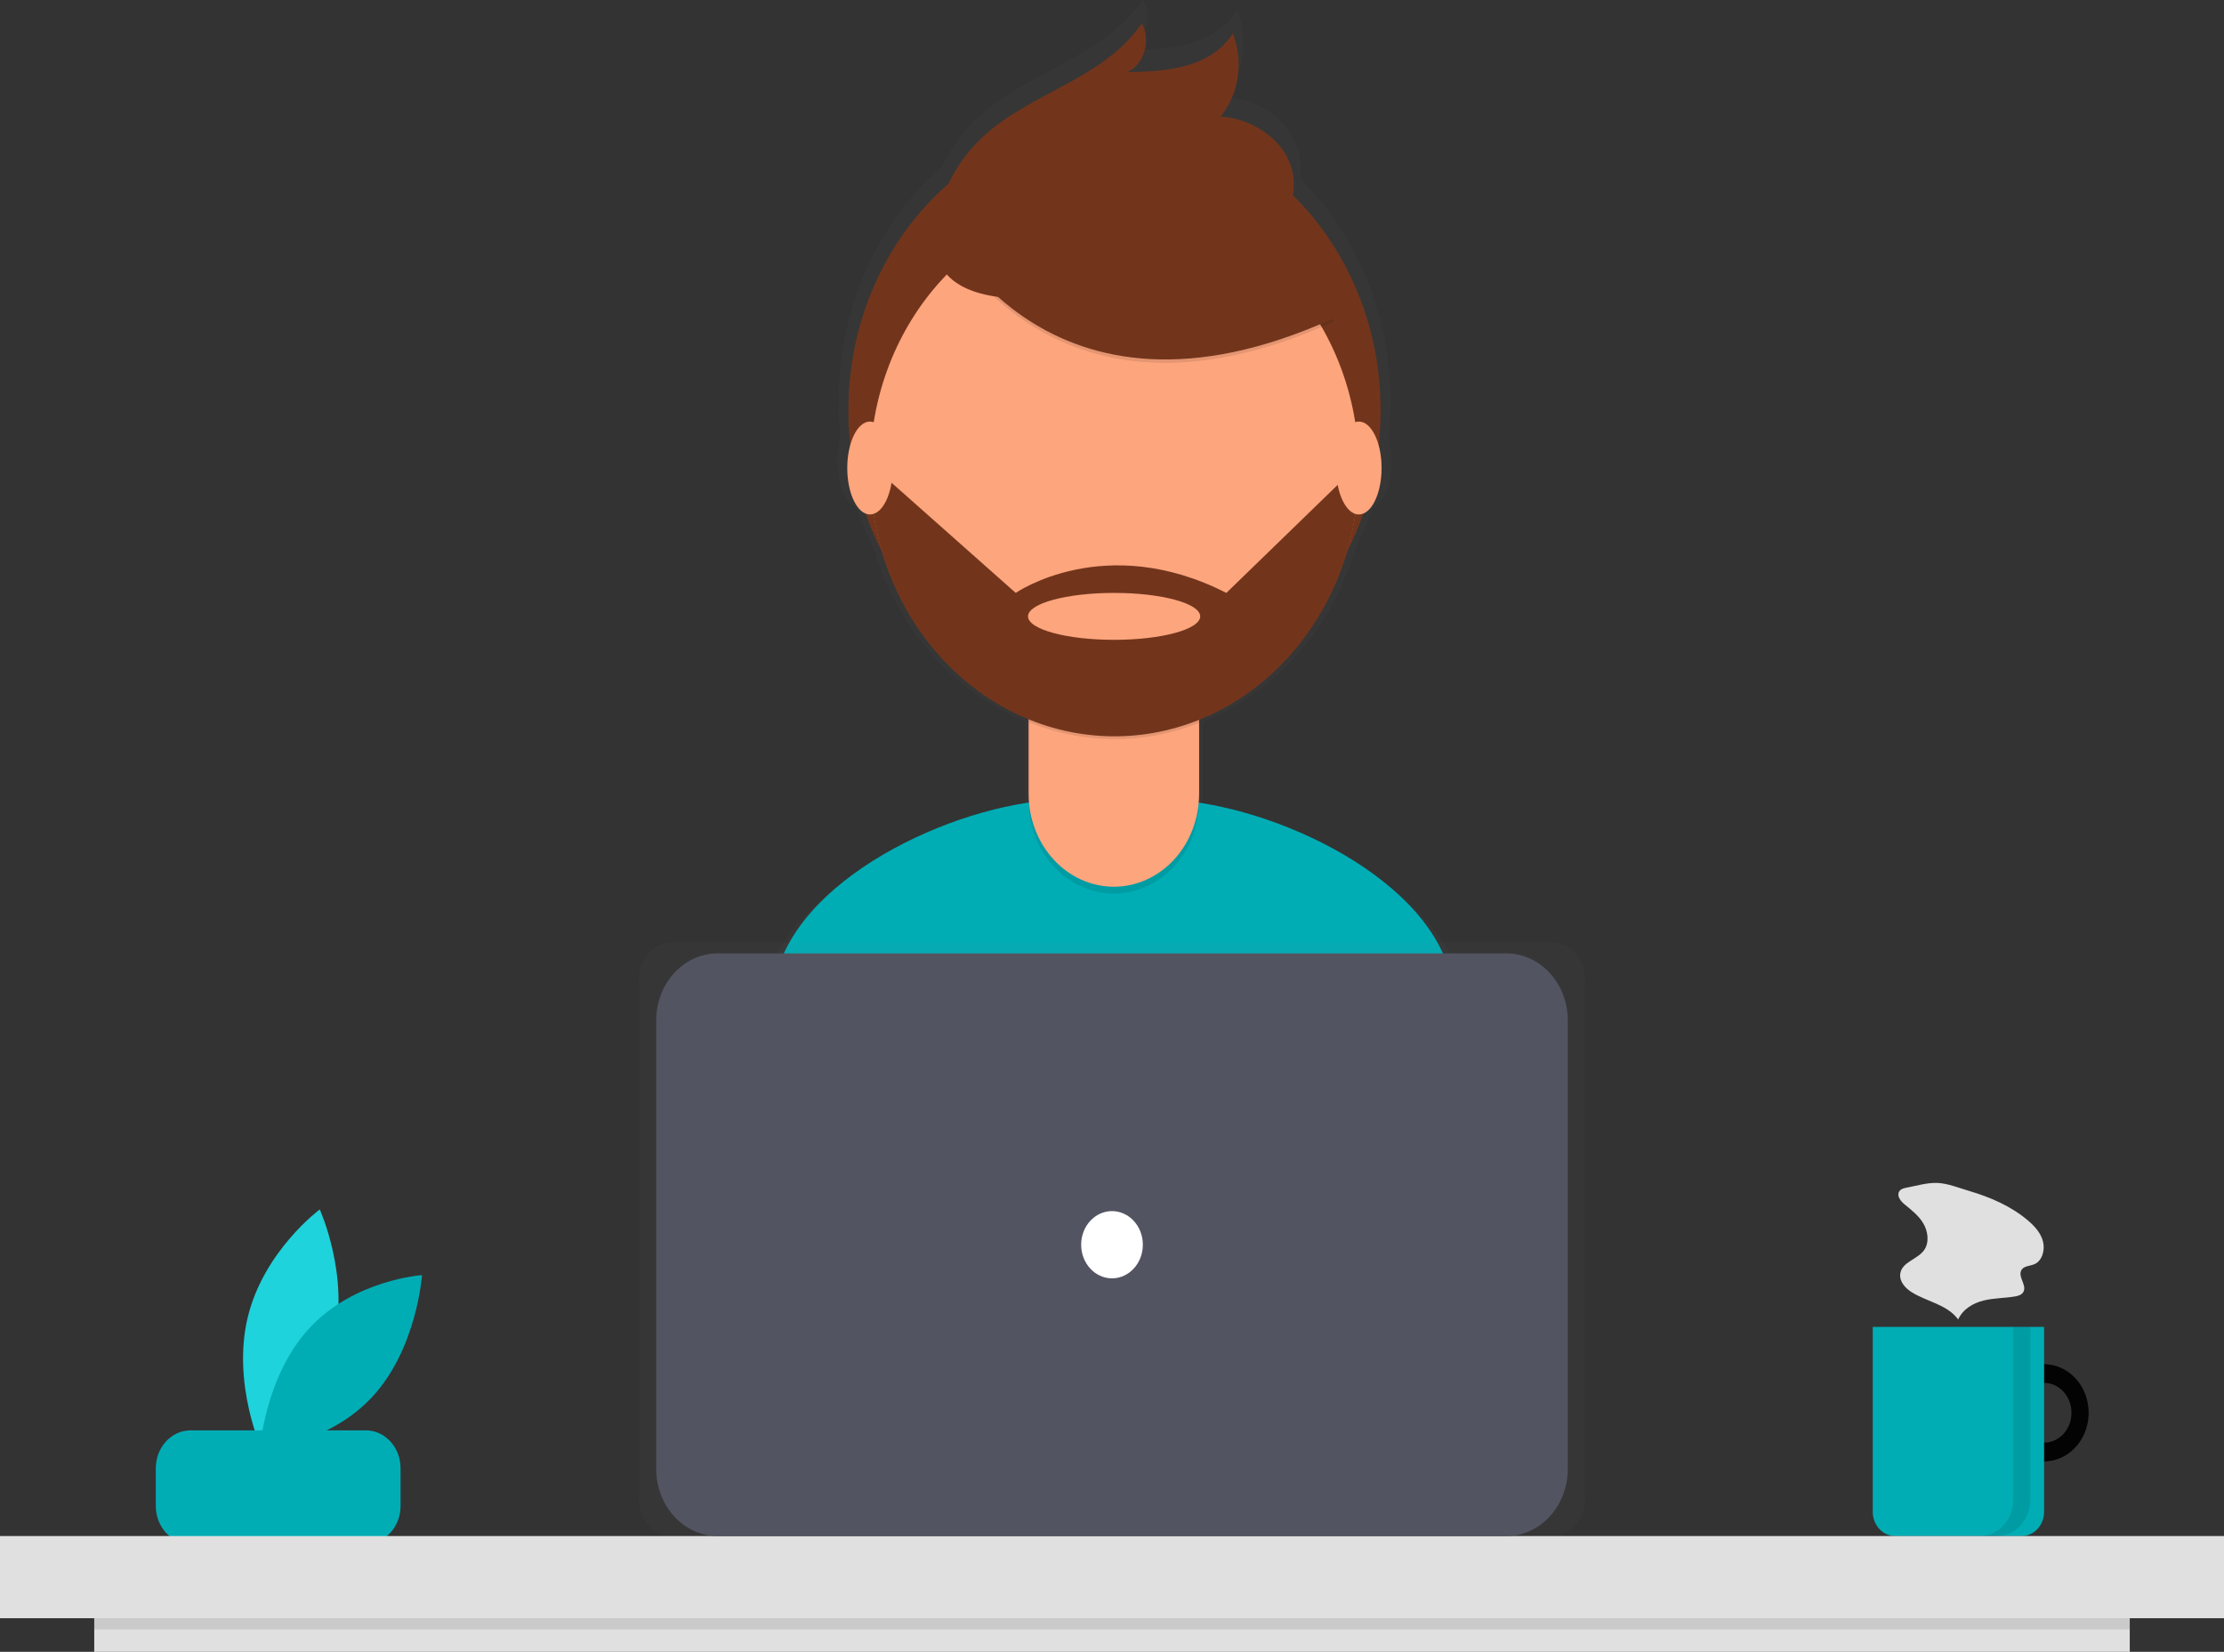 <svg width="206" height="153" viewBox="0 0 206 153" fill="none" xmlns="http://www.w3.org/2000/svg">
<rect x="0" y="0" width="206" height="153" fill="#333333" stroke="none"/>
<path d="M30.925 124.297C29.444 130.445 24.254 134.286 24.254 134.286C24.254 134.286 21.465 128.161 22.947 122.014C24.428 115.867 29.617 112.025 29.617 112.025C29.617 112.025 32.406 118.15 30.925 124.297Z" fill="#1ED3DB"/>
<path d="M28.678 122.997C24.53 127.464 24.066 134.283 24.066 134.283C24.066 134.283 30.328 133.859 34.476 129.393C38.624 124.926 39.089 118.107 39.089 118.107C39.089 118.107 32.827 118.53 28.678 122.997Z" fill="#00ADB5"/>
<path d="M33.881 132.486H17.654C15.874 132.486 14.431 134.059 14.431 135.999V139.489C14.431 141.429 15.874 143.001 17.654 143.001H33.881C35.66 143.001 37.103 141.429 37.103 139.489V135.999C37.103 134.059 35.66 132.486 33.881 132.486Z" fill="#00ADB5"/>
<path d="M189.336 126.362C188.52 126.362 187.722 126.626 187.043 127.12C186.365 127.614 185.836 128.317 185.524 129.139C185.211 129.96 185.13 130.865 185.289 131.737C185.448 132.609 185.841 133.411 186.418 134.04C186.995 134.669 187.73 135.097 188.531 135.27C189.331 135.444 190.161 135.355 190.915 135.015C191.669 134.674 192.313 134.098 192.767 133.358C193.22 132.619 193.462 131.749 193.462 130.86C193.462 129.667 193.028 128.523 192.254 127.68C191.48 126.836 190.43 126.362 189.336 126.362ZM189.336 133.627C188.834 133.627 188.343 133.465 187.925 133.161C187.508 132.857 187.182 132.424 186.99 131.919C186.798 131.413 186.747 130.857 186.845 130.32C186.943 129.783 187.185 129.29 187.54 128.903C187.895 128.516 188.348 128.252 188.841 128.145C189.333 128.038 189.844 128.093 190.308 128.303C190.772 128.512 191.168 128.867 191.447 129.322C191.726 129.777 191.875 130.312 191.875 130.86C191.875 131.594 191.608 132.298 191.131 132.817C190.655 133.336 190.009 133.627 189.336 133.627Z" fill="black"/>
<path opacity="0.1" d="M189.336 126.362C188.52 126.362 187.722 126.626 187.043 127.12C186.365 127.614 185.836 128.317 185.524 129.139C185.211 129.96 185.13 130.865 185.289 131.737C185.448 132.609 185.841 133.411 186.418 134.04C186.995 134.669 187.73 135.097 188.531 135.27C189.331 135.444 190.161 135.355 190.915 135.015C191.669 134.674 192.313 134.098 192.767 133.358C193.22 132.619 193.462 131.749 193.462 130.86C193.462 129.667 193.028 128.523 192.254 127.68C191.48 126.836 190.43 126.362 189.336 126.362ZM189.336 133.627C188.834 133.627 188.343 133.465 187.925 133.161C187.508 132.857 187.182 132.424 186.99 131.919C186.798 131.413 186.747 130.857 186.845 130.32C186.943 129.783 187.185 129.29 187.54 128.903C187.895 128.516 188.348 128.252 188.841 128.145C189.333 128.038 189.844 128.093 190.308 128.303C190.772 128.512 191.168 128.867 191.447 129.322C191.726 129.777 191.875 130.312 191.875 130.86C191.875 131.594 191.608 132.298 191.131 132.817C190.655 133.336 190.009 133.627 189.336 133.627Z" fill="#212121"/>
<path d="M173.465 122.903H189.336V140.022C189.336 140.62 189.118 141.193 188.73 141.616C188.343 142.038 187.817 142.276 187.268 142.276H175.533C174.985 142.276 174.459 142.038 174.071 141.616C173.683 141.193 173.465 140.62 173.465 140.022V122.903Z" fill="#00ADB5"/>
<path d="M206 142.276H0V149.887H206V142.276Z" fill="#E0E0E0"/>
<g opacity="0.7">
<path opacity="0.7" d="M135.497 91.353C133.29 82.618 120.773 76.24 111.355 74.826C111.356 74.762 111.359 74.698 111.359 74.633V67.156C111.369 67.152 111.38 67.149 111.39 67.145V66.861C114.732 65.507 117.748 63.341 120.21 60.529C122.672 57.717 124.515 54.332 125.6 50.63C126.182 49.483 126.688 48.292 127.116 47.067C128.121 46.668 128.88 44.861 128.88 42.69C128.884 41.947 128.789 41.208 128.597 40.495C128.72 39.389 128.783 38.277 128.785 37.163C128.789 33.269 128.042 29.417 126.591 25.858C125.141 22.299 123.021 19.113 120.367 16.505C120.446 16.057 120.473 15.601 120.447 15.146C120.234 11.558 116.717 9.12 113.421 8.957C114.291 7.88 114.864 6.557 115.072 5.139C115.279 3.722 115.114 2.27 114.594 0.952C112.492 4.289 108.177 4.644 104.464 4.67C106.066 3.993 106.787 1.573 105.855 2.28882e-05C101.974 5.67 94.407 6.72 89.791 11.693C88.785 12.781 87.942 14.034 87.293 15.406C84.292 18.011 81.87 21.321 80.206 25.087C78.542 28.854 77.68 32.982 77.682 37.163C77.684 38.267 77.746 39.369 77.867 40.465C77.669 41.187 77.571 41.937 77.575 42.69C77.575 44.871 78.341 46.683 79.353 47.071C79.783 48.301 80.292 49.495 80.876 50.646C81.958 54.327 83.788 57.694 86.232 60.495C88.675 63.296 91.668 65.458 94.987 66.821V74.633C94.987 74.693 94.99 74.752 94.991 74.812C85.537 76.202 72.921 82.63 70.732 91.435C68.843 99.038 66.826 107.389 65.822 112.291C74.425 118.879 92.476 122.748 103.789 122.748C114.537 122.748 132.105 119.256 140.455 113.257C139.55 107.871 137.469 99.154 135.497 91.353Z" fill="url(#paint0_linear)"/>
</g>
<path d="M103.766 120.579C114.134 120.579 131.081 117.211 139.136 111.424C138.263 106.228 136.256 97.819 134.354 90.293C131.931 80.71 116.641 74.065 107.52 74.065H98.731C89.582 74.065 74.269 80.748 71.877 90.373C70.055 97.708 68.109 105.763 67.14 110.492C75.439 116.847 92.853 120.579 103.766 120.579Z" fill="#00ADB5"/>
<path d="M103.23 64.882C116.843 64.882 127.879 52.855 127.879 38.018C127.879 23.181 116.843 11.154 103.23 11.154C89.617 11.154 78.582 23.181 78.582 38.018C78.582 52.855 89.617 64.882 103.23 64.882Z" fill="#72351C"/>
<path opacity="0.1" d="M95.275 60.394H111.069V74.164C111.069 76.447 110.237 78.636 108.756 80.25C107.275 81.864 105.266 82.771 103.172 82.771H103.172C101.077 82.771 99.069 81.864 97.588 80.25C96.107 78.636 95.275 76.447 95.275 74.164V60.394H95.275Z" fill="black"/>
<path d="M97.54 59.756H108.803C109.404 59.756 109.98 60.016 110.405 60.479C110.83 60.942 111.069 61.57 111.069 62.225V73.527C111.069 75.809 110.237 77.999 108.756 79.613C107.275 81.227 105.266 82.133 103.172 82.133H103.172C101.077 82.133 99.069 81.227 97.588 79.613C96.107 77.999 95.275 75.809 95.275 73.527V62.225C95.275 61.57 95.514 60.942 95.939 60.479C96.363 60.016 96.94 59.756 97.54 59.756Z" fill="#FDA57D"/>
<path opacity="0.1" d="M95.304 66.893C100.394 68.966 105.997 68.983 111.098 66.941V64.826H95.304V66.893Z" fill="black"/>
<path d="M103.23 68.046C115.733 68.046 125.868 57 125.868 43.373C125.868 29.747 115.733 18.701 103.23 18.701C90.728 18.701 80.593 29.747 80.593 43.373C80.593 57 90.728 68.046 103.23 68.046Z" fill="#FDA57D"/>
<path opacity="0.1" d="M87.106 20.931C87.106 20.931 96.646 42.038 123.558 29.777L117.293 19.069L106.186 14.723L87.106 20.931Z" fill="black"/>
<path d="M87.106 20.621C87.106 20.621 96.646 41.727 123.558 29.467L117.293 18.758L106.186 14.413L87.106 20.621Z" fill="#72351C"/>
<path d="M87.021 19.195C87.664 17.024 88.775 15.054 90.262 13.449C94.716 8.651 102.015 7.639 105.759 2.169C106.658 3.687 105.962 6.021 104.417 6.674C107.999 6.648 112.162 6.306 114.189 3.087C114.69 4.359 114.85 5.76 114.65 7.127C114.45 8.494 113.897 9.771 113.057 10.809C116.237 10.966 119.63 13.318 119.835 16.78C119.972 19.086 118.645 21.27 116.906 22.592C115.167 23.915 113.064 24.522 110.993 25.02C104.948 26.472 83.076 32.56 87.021 19.195Z" fill="#72351C"/>
<path d="M125.867 43.589H125.267L113.591 54.919C102.342 49.176 94.083 54.919 94.083 54.919L81.837 44.055L80.602 44.224C80.77 50.7 83.267 56.843 87.555 61.329C91.843 65.815 97.578 68.282 103.521 68.199C109.465 68.116 115.139 65.488 119.32 60.884C123.501 56.279 125.853 50.067 125.867 43.589ZM103.196 59.264C98.792 59.264 95.222 58.291 95.222 57.091C95.222 55.891 98.792 54.919 103.196 54.919C107.6 54.919 111.17 55.891 111.17 57.091C111.17 58.291 107.6 59.264 103.196 59.264Z" fill="#72351C"/>
<path d="M80.584 47.653C81.747 47.653 82.69 45.727 82.69 43.35C82.69 40.973 81.747 39.047 80.584 39.047C79.421 39.047 78.478 40.973 78.478 43.35C78.478 45.727 79.421 47.653 80.584 47.653Z" fill="#FDA57D"/>
<path d="M125.865 47.653C127.028 47.653 127.971 45.727 127.971 43.35C127.971 40.973 127.028 39.047 125.865 39.047C124.702 39.047 123.759 40.973 123.759 43.35C123.759 45.727 124.702 47.653 125.865 47.653Z" fill="#FDA57D"/>
<g opacity="0.7">
<path opacity="0.7" d="M143.728 87.294H62.272C60.574 87.294 59.197 88.795 59.197 90.645V138.925C59.197 140.775 60.574 142.276 62.272 142.276H143.728C145.426 142.276 146.803 140.775 146.803 138.925V90.645C146.803 88.795 145.426 87.294 143.728 87.294Z" fill="url(#paint1_linear)"/>
</g>
<path d="M139.525 88.309H66.475C63.332 88.309 60.784 91.085 60.784 94.511V136.074C60.784 139.499 63.332 142.276 66.475 142.276H139.525C142.668 142.276 145.216 139.499 145.216 136.074V94.511C145.216 91.085 142.668 88.309 139.525 88.309Z" fill="#535461"/>
<path d="M103 118.406C104.578 118.406 105.857 117.012 105.857 115.292C105.857 113.573 104.578 112.179 103 112.179C101.422 112.179 100.143 113.573 100.143 115.292C100.143 117.012 101.422 118.406 103 118.406Z" fill="white"/>
<path d="M197.271 149.887H8.729V153H197.271V149.887Z" fill="#E0E0E0"/>
<path opacity="0.1" d="M197.271 149.887H8.729V150.924H197.271V149.887Z" fill="black"/>
<path opacity="0.1" d="M186.479 122.903V138.903C186.479 139.797 186.153 140.655 185.573 141.288C184.992 141.92 184.205 142.276 183.384 142.276H184.971C185.792 142.276 186.579 141.92 187.16 141.288C187.74 140.655 188.066 139.797 188.066 138.903V122.903H186.479Z" fill="black"/>
<path d="M176.597 110.007C176.329 110.057 176.027 110.136 175.896 110.395C175.688 110.806 176.065 111.27 176.41 111.553C177.046 112.075 177.716 112.588 178.148 113.317C178.581 114.045 178.716 115.063 178.244 115.761C177.627 116.673 176.155 116.869 176.012 117.992C175.921 118.712 176.492 119.327 177.071 119.689C178.501 120.581 180.344 120.819 181.379 122.216C181.808 121.256 182.766 120.701 183.721 120.464C184.676 120.227 185.668 120.245 186.637 120.084C186.949 120.032 187.301 119.928 187.441 119.619C187.712 119.02 186.94 118.302 187.206 117.701C187.409 117.244 188.004 117.279 188.439 117.096C189.147 116.798 189.439 115.805 189.238 115.007C189.037 114.209 188.47 113.586 187.873 113.075C186.265 111.698 184.331 110.888 182.375 110.305C181.465 110.034 180.397 109.609 179.452 109.568C178.54 109.528 177.5 109.839 176.597 110.007Z" fill="#E0E0E0"/>
<defs>
<linearGradient id="paint0_linear" x1="44894.1" y1="79799" x2="44894.1" y2="14607" gradientUnits="userSpaceOnUse">
<stop stop-color="#808080" stop-opacity="0.25"/>
<stop offset="0.535" stop-color="#808080" stop-opacity="0.12"/>
<stop offset="1" stop-color="#808080" stop-opacity="0.1"/>
</linearGradient>
<linearGradient id="paint1_linear" x1="42611" y1="33933.9" x2="42611" y2="20854.1" gradientUnits="userSpaceOnUse">
<stop stop-color="#808080" stop-opacity="0.25"/>
<stop offset="0.535" stop-color="#808080" stop-opacity="0.12"/>
<stop offset="1" stop-color="#808080" stop-opacity="0.1"/>
</linearGradient>
</defs>
</svg>
